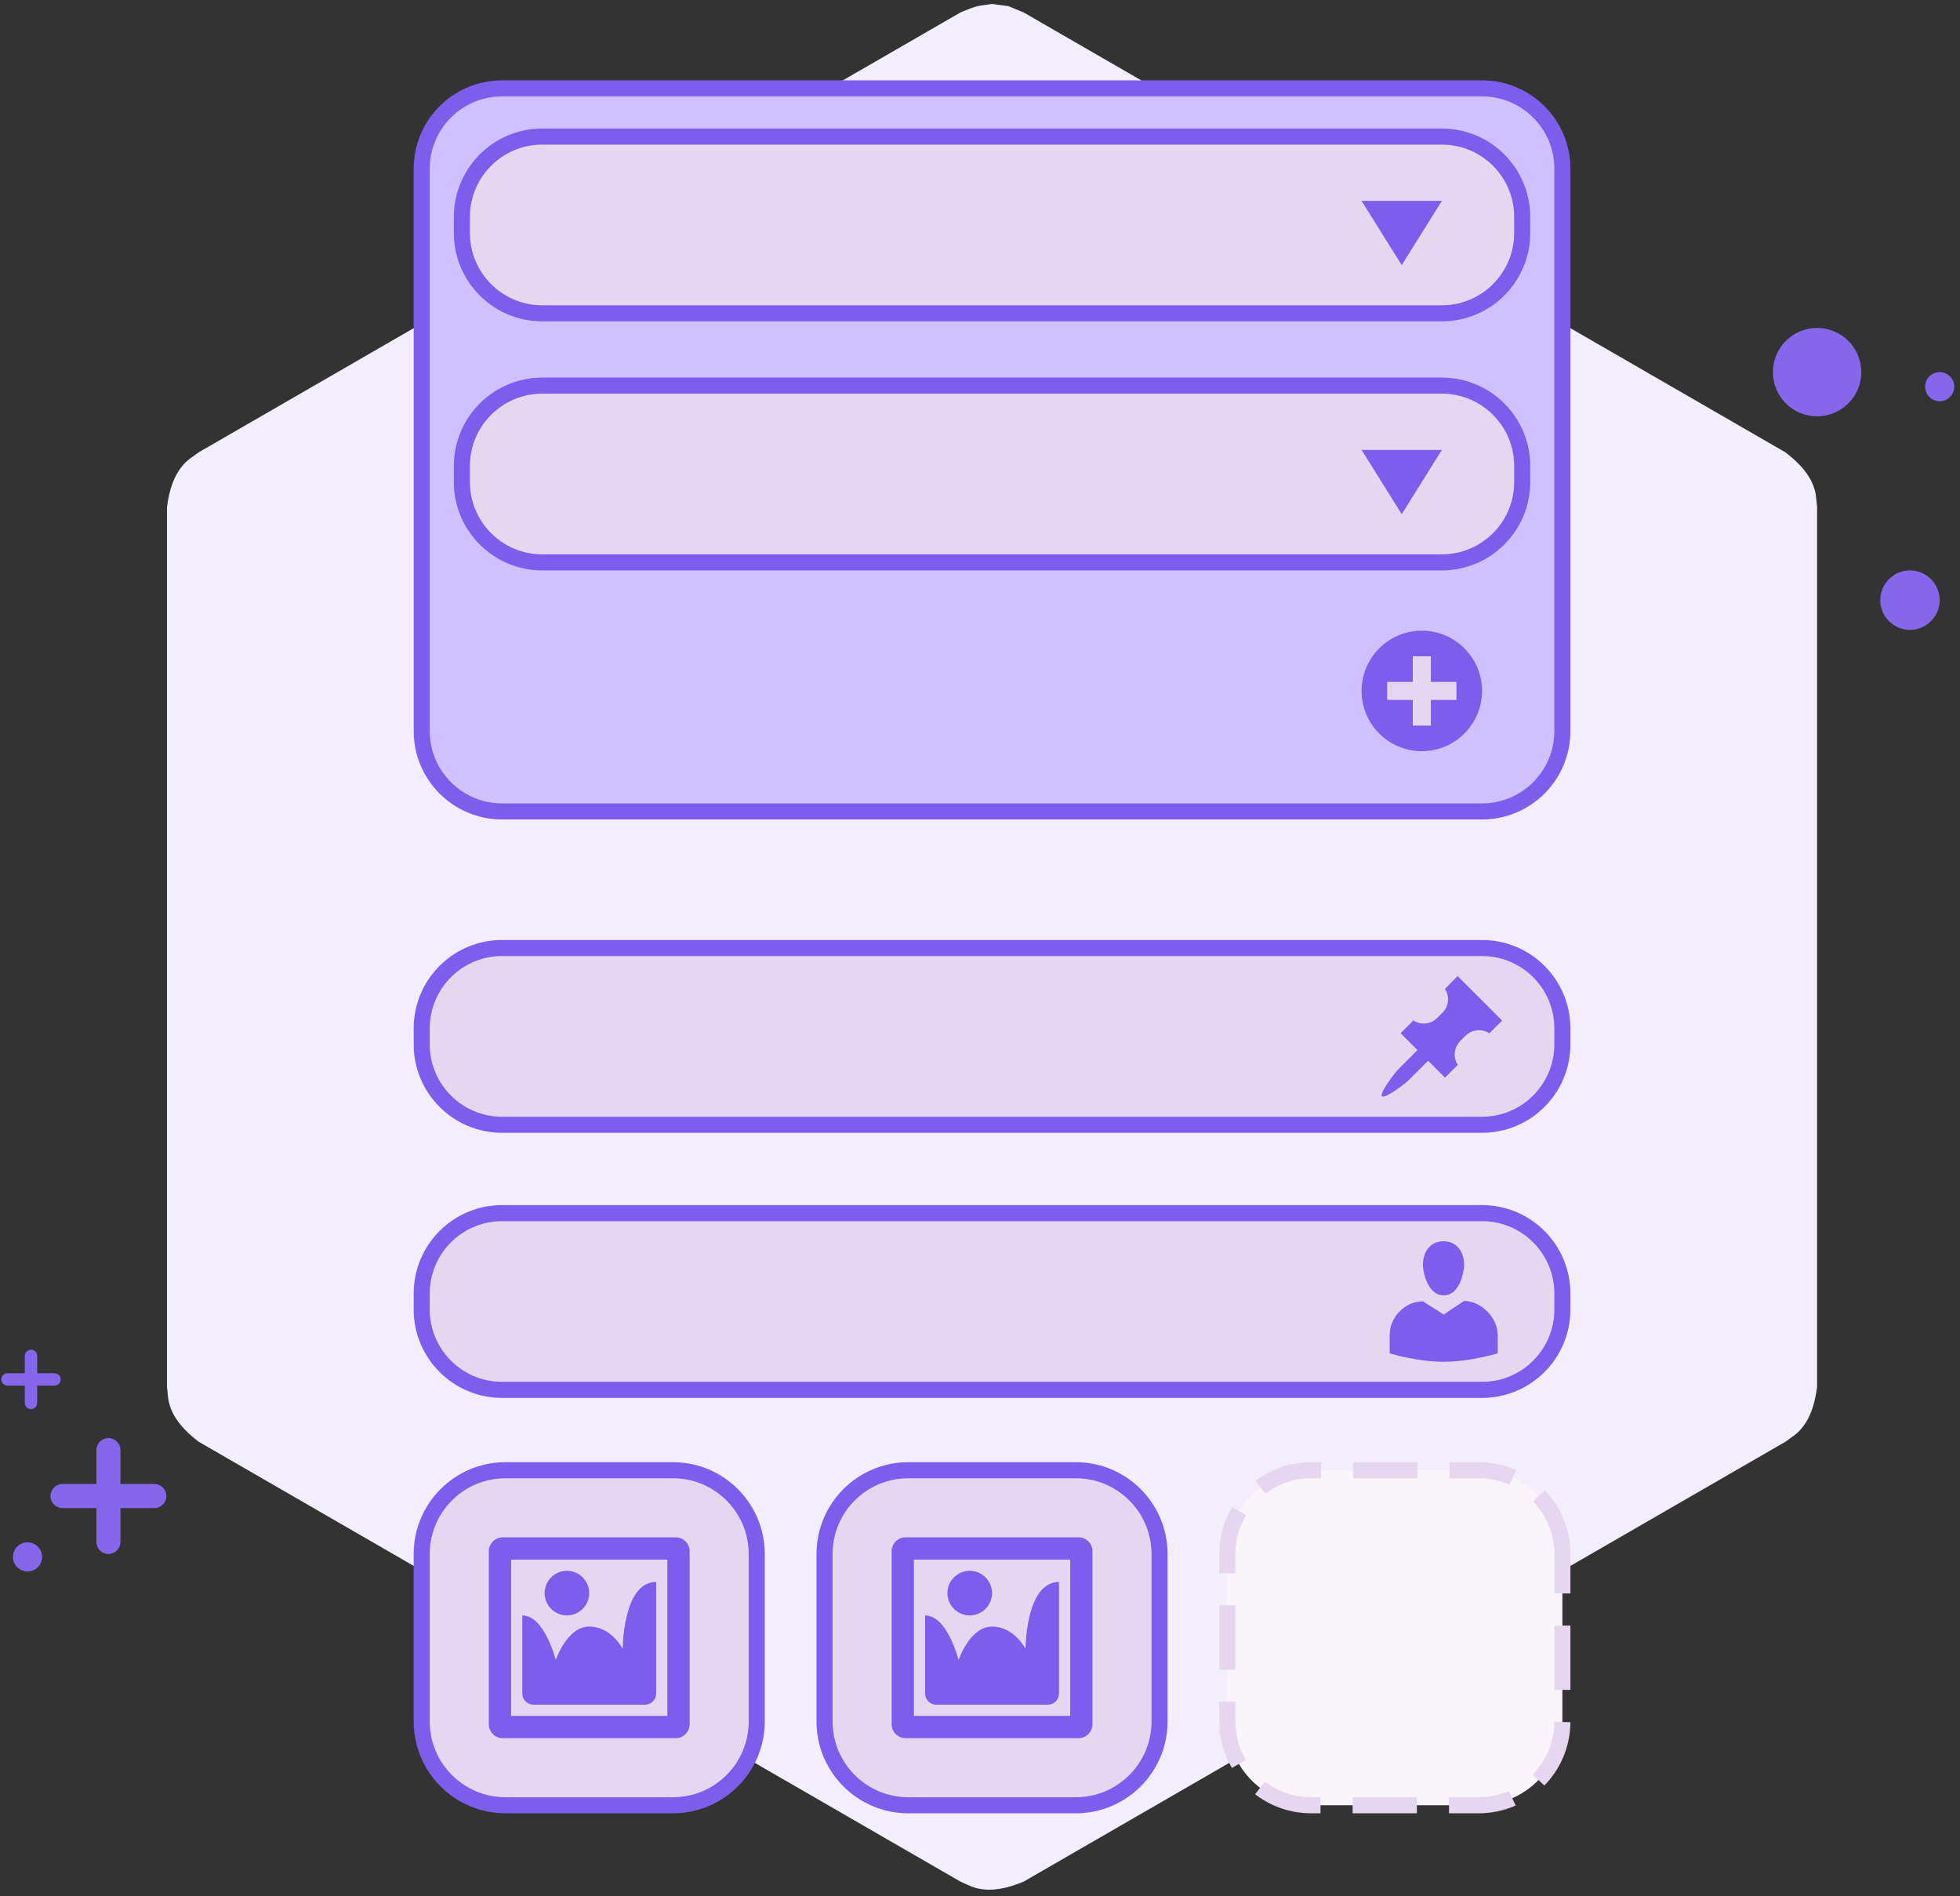 <?xml version="1.0" encoding="UTF-8" standalone="no"?><!DOCTYPE svg PUBLIC "-//W3C//DTD SVG 1.1//EN" "http://www.w3.org/Graphics/SVG/1.1/DTD/svg11.dtd"><svg width="100%" height="100%" viewBox="0 0 244 236" version="1.1" xmlns="http://www.w3.org/2000/svg" xmlns:xlink="http://www.w3.org/1999/xlink" xml:space="preserve" xmlns:serif="http://www.serif.com/" style="fill-rule:evenodd;clip-rule:evenodd;stroke-linejoin:round;stroke-miterlimit:1.414;"><rect x="0" y="0" width="244" height="236" fill="#333333" stroke="none"/><g id="block_lab_wpadmin_icon_newfields"><path d="M125.534,0.762l1.895,0.785l94.852,54.763c1.664,1.277 3.132,2.794 3.661,4.771c0.177,0.66 0.179,1.356 0.268,2.034l0,109.526c-0.274,2.079 -0.854,4.109 -2.301,5.556c-0.484,0.483 -1.085,0.832 -1.628,1.249l-94.852,54.763c-1.938,0.802 -3.986,1.314 -5.963,0.785c-0.66,-0.177 -1.263,-0.524 -1.895,-0.785l-94.852,-54.763c-1.664,-1.277 -3.132,-2.795 -3.661,-4.771c-0.177,-0.661 -0.179,-1.356 -0.268,-2.034l0,-109.526c0.274,-2.08 0.854,-4.109 2.301,-5.556c0.484,-0.484 1.085,-0.833 1.628,-1.249l94.852,-54.763c1.89,-0.783 1.902,-0.786 3.929,-1.053c0.678,0.089 1.356,0.179 2.034,0.268Z" style="fill:#f2eefd;"/><g><path d="M194.5,128c0,-5.519 -4.481,-10 -10,-10l-122,0c-5.519,0 -10,4.481 -10,10l0,2c0,5.519 4.481,10 10,10l122,0c5.519,0 10,-4.481 10,-10l0,-2Z" style="fill:#e6d6ef;stroke:#7d5dec;stroke-width:2px;"/><path d="M179.879,123.084l1.585,-1.584l5.536,5.528l-1.593,1.584c-0.914,-0.592 -2.159,-0.496 -2.968,0.313l-0.653,0.653c-0.801,0.81 -0.906,2.046 -0.305,2.969l-1.593,1.584l-2.098,-2.098l-2.437,2.429c-0.366,0.366 -2.943,2.359 -3.308,1.993c-0.366,-0.365 1.619,-2.951 1.984,-3.316l2.429,-2.429l-2.098,-2.107l1.593,-1.584c0.914,0.601 2.159,0.496 2.96,-0.313l0.653,-0.653c0.809,-0.801 0.914,-2.046 0.313,-2.969Z" style="fill:#7d5dec;fill-rule:nonzero;"/></g><g><path d="M194.5,161c0,-5.519 -4.481,-10 -10,-10l-122,0c-5.519,0 -10,4.481 -10,10l0,2c0,5.519 4.481,10 10,10l122,0c5.519,0 10,-4.481 10,-10l0,-2Z" style="fill:#e6d6ef;stroke:#7d5dec;stroke-width:2px;"/><path d="M179.724,161.234c-2.108,0 -2.535,-3.195 -2.535,-3.195c-0.251,-1.663 0.511,-3.539 2.508,-3.539c2.006,0 2.767,1.876 2.517,3.539c0,0 -0.381,3.195 -2.49,3.195Zm0,2.387l2.527,-1.691c2.22,0 4.198,2.164 4.198,4.208l0,2.312c0,0 -3.39,1.05 -6.725,1.05c-3.39,0 -6.724,-1.05 -6.724,-1.05l0,-2.312c0,-2.09 1.802,-4.161 4.152,-4.161l2.572,1.644Z" style="fill:#7d5dec;fill-rule:nonzero;"/></g><g><path d="M194.5,21c0,-5.519 -4.481,-10 -10,-10l-122,0c-5.519,0 -10,4.481 -10,10l0,70c0,5.519 4.481,10 10,10l122,0c5.519,0 10,-4.481 10,-10l0,-70Z" style="fill:#cfc1ff;stroke:#7d5dec;stroke-width:2px;stroke-linecap:round;stroke-miterlimit:1.5;"/><g><path d="M189.5,27c0,-5.519 -4.481,-10 -10,-10l-112,0c-5.519,0 -10,4.481 -10,10l0,2c0,5.519 4.481,10 10,10l112,0c5.519,0 10,-4.481 10,-10l0,-2Z" style="fill:#e6d6ef;stroke:#7d5dec;stroke-width:2px;stroke-linecap:round;stroke-miterlimit:1.5;"/><path d="M174.5,33l-5,-8l10,0l-5,8Z" style="fill:#7d5dec;"/></g><g><path d="M189.5,58c0,-5.519 -4.481,-10 -10,-10l-112,0c-5.519,0 -10,4.481 -10,10l0,2c0,5.519 4.481,10 10,10l112,0c5.519,0 10,-4.481 10,-10l0,-2Z" style="fill:#e6d6ef;stroke:#7d5dec;stroke-width:2px;"/><path d="M174.5,64l-5,-8l10,0l-5,8Z" style="fill:#7d5dec;"/></g><g><path d="M184.5,86c0,-4.139 -3.361,-7.5 -7.5,-7.5c-4.139,0 -7.5,3.361 -7.5,7.5c0,4.139 3.361,7.5 7.5,7.5c4.139,0 7.5,-3.361 7.5,-7.5Z" style="fill:#7d5dec;"/><path d="M172.687,84.875l3.188,0l0,-3.187l2.25,0l0,3.187l3.187,0l0,2.25l-3.187,0l0,3.187l-2.25,0l0,-3.187l-3.188,0l0,-2.25Z" style="fill:#e6d6ef;"/></g></g><g><g><path d="M94.204,193.426c0,-5.754 -4.672,-10.426 -10.426,-10.426l-20.852,0c-5.754,0 -10.426,4.672 -10.426,10.426l0,20.852c0,5.754 4.672,10.426 10.426,10.426l20.852,0c5.754,0 10.426,-4.672 10.426,-10.426l0,-20.852Z" style="fill:#e6d6ef;stroke:#7d5dec;stroke-width:2px;"/><path d="M62.588,191.352l21.528,0c0.958,0 1.736,0.778 1.736,1.736l0,21.528c0,0.958 -0.778,1.736 -1.736,1.736l-21.528,0c-0.958,0 -1.736,-0.778 -1.736,-1.736l0,-21.528c0,-0.958 0.778,-1.736 1.736,-1.736Zm20.486,22.222l0,-19.444l-19.444,0l0,19.444l19.444,0Zm-9.722,-15.277c0,-1.528 -1.25,-2.778 -2.778,-2.778c-1.527,0 -2.777,1.25 -2.777,2.778c0,1.527 1.25,2.777 2.777,2.777c1.528,0 2.778,-1.25 2.778,-2.777Zm4.167,6.944c0,0 0,-8.333 4.166,-8.333l0,13.889c0,0.763 -0.625,1.388 -1.388,1.388l-13.889,0c-0.764,0 -1.389,-0.625 -1.389,-1.388l0,-9.723c2.778,0 4.166,5.556 4.166,5.556c0,0 1.389,-4.167 4.167,-4.167c2.778,0 4.167,2.778 4.167,2.778Z" style="fill:#7d5dec;fill-rule:nonzero;"/></g><g><path d="M144.352,193.426c0,-5.754 -4.672,-10.426 -10.426,-10.426l-20.852,0c-5.754,0 -10.426,4.672 -10.426,10.426l0,20.852c0,5.754 4.672,10.426 10.426,10.426l20.852,0c5.754,0 10.426,-4.672 10.426,-10.426l0,-20.852Z" style="fill:#e6d6ef;stroke:#7d5dec;stroke-width:2px;"/><path d="M112.736,191.352l21.528,0c0.958,0 1.736,0.778 1.736,1.736l0,21.528c0,0.958 -0.778,1.736 -1.736,1.736l-21.528,0c-0.958,0 -1.736,-0.778 -1.736,-1.736l0,-21.528c0,-0.958 0.778,-1.736 1.736,-1.736Zm20.486,22.222l0,-19.444l-19.444,0l0,19.444l19.444,0Zm-9.722,-15.277c0,-1.528 -1.25,-2.778 -2.778,-2.778c-1.528,0 -2.778,1.25 -2.778,2.778c0,1.527 1.25,2.777 2.778,2.777c1.528,0 2.778,-1.25 2.778,-2.777Zm4.167,6.944c0,0 0,-8.333 4.166,-8.333l0,13.889c0,0.763 -0.625,1.388 -1.389,1.388l-13.888,0c-0.764,0 -1.389,-0.625 -1.389,-1.388l0,-9.723c2.777,0 4.166,5.556 4.166,5.556c0,0 1.389,-4.167 4.167,-4.167c2.778,0 4.167,2.778 4.167,2.778Z" style="fill:#7d5dec;fill-rule:nonzero;"/></g><path d="M194.5,193.426c0,-5.754 -4.672,-10.426 -10.426,-10.426l-20.852,0c-5.754,0 -10.426,4.672 -10.426,10.426l0,20.852c0,5.754 4.672,10.426 10.426,10.426l20.852,0c5.754,0 10.426,-4.672 10.426,-10.426l0,-20.852Z" style="fill:#f9f5fb;stroke:#e6d6ef;stroke-width:2px;stroke-dasharray:8,4,0,0;"/></g><circle cx="226.21" cy="46.319" r="5.5" style="fill:#8667ec;"/><path d="M12,184.713l0,-4.213c0,-0.828 0.672,-1.5 1.5,-1.5c0.828,0 1.5,0.672 1.5,1.5l0,4.213l4.213,0c0.828,0 1.5,0.672 1.5,1.5c0,0.828 -0.672,1.5 -1.5,1.5l-4.213,0l0,4.213c0,0.828 -0.672,1.5 -1.5,1.5c-0.828,0 -1.5,-0.672 -1.5,-1.5l0,-4.213l-4.213,0c-0.828,0 -1.5,-0.672 -1.5,-1.5c0,-0.828 0.672,-1.5 1.5,-1.5l4.213,0Z" style="fill:#8667ec;"/><path d="M3.089,170.929l0,-2.16c0,-0.424 0.344,-0.769 0.769,-0.769c0.424,0 0.768,0.345 0.768,0.769l0,2.16l2.16,0c0.424,0 0.769,0.344 0.769,0.768c0,0.425 -0.345,0.769 -0.769,0.769l-2.16,0l0,2.16c0,0.424 -0.344,0.769 -0.768,0.769c-0.425,0 -0.769,-0.345 -0.769,-0.769l0,-2.16l-2.16,0c-0.424,0 -0.769,-0.344 -0.769,-0.769c0,-0.424 0.345,-0.768 0.769,-0.768l2.16,0Z" style="fill:#8667ec;"/><circle cx="237.771" cy="74.698" r="3.698" style="fill:#8667ec;"/><circle cx="241.47" cy="48.131" r="1.813" style="fill:#8667ec;"/><circle cx="3.426" cy="193.792" r="1.813" style="fill:#8667ec;"/></g></svg>